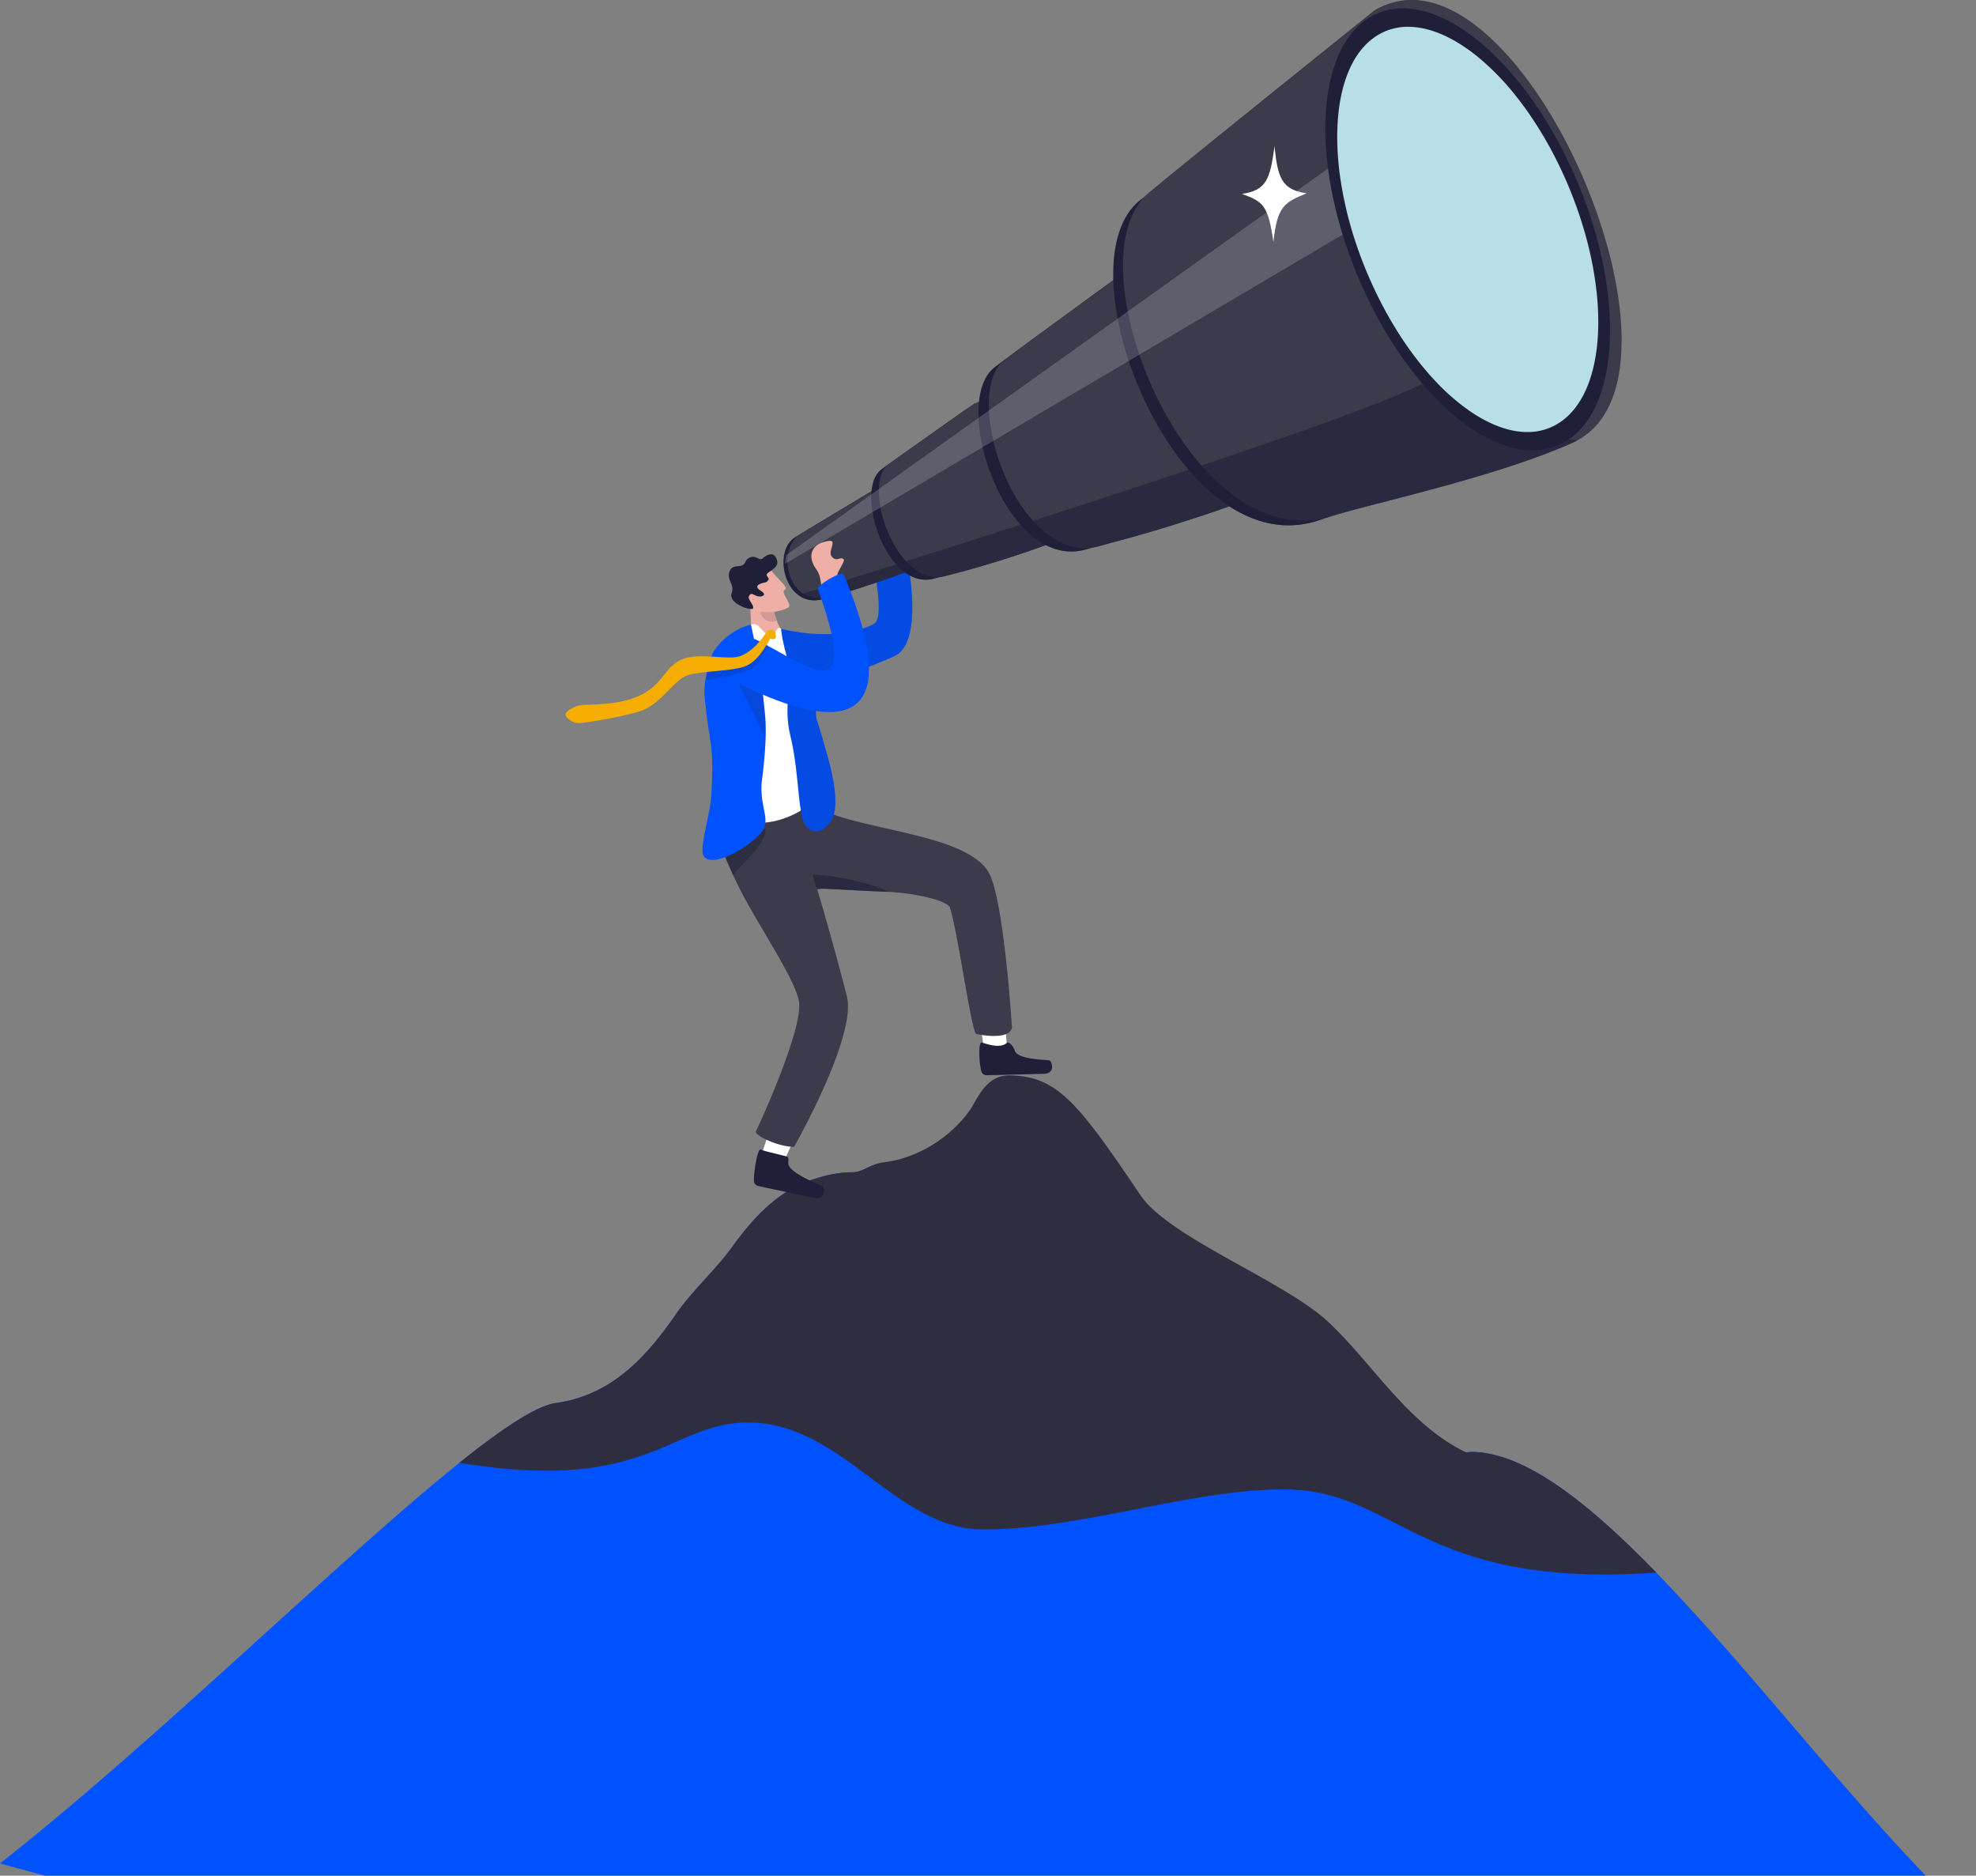 <svg width="157" height="149" fill="none" xmlns="http://www.w3.org/2000/svg"><rect width="100%" height="100%" fill="#808080" stroke="none"/><g clip-path="url(#clip0_166_10962)"><path d="M153.01 148.999H3.57L0 148.025c10.506-8.231 23.149-20.429 32.456-28.446a158.17 158.17 0 014.052-3.383c3.426-2.746 6.113-4.527 7.655-4.746 4.419-.615 7.16-3.605 9.527-7.029 1.368-1.975 3.128-3.489 4.495-5.381.8-1.11 1.644-2.14 2.582-3.015a11.567 11.567 0 011.778-1.378 9.229 9.229 0 011.94-.924c.928-.314 2.069-.6 3.196-.6.654 0 1.083-.32 1.666-.559l.803-.037c5.574-.267 5.024-5.165 9.044-2.478.95.634 2.26-.947 3.495-.683 3.649.78 6.095 5.027 6.973 5.783.01.008.016.015.025.02 3.408 2.77 12.859 9.466 15.651 10.874 4.336 2.181 6.668 9.279 11.115 9.314.082 0 .172 0 .261-.009.728-.047 1.564.078 2.491.353h.011c3.703 1.106 7.918 4.622 12.378 9.218 6.88 7.088 14.342 16.744 21.416 24.08z" fill="#0052FF"/><path d="M131.595 124.921c-18.675 1.334-20.485-6.485-29.373-6.603-7.371-.097-16.48 3.233-24.194 3.174-6.668-.051-10.882-7.983-17.883-8.465-6.779-.47-8.123 5.762-23.641 3.169 3.427-2.746 6.113-4.527 7.656-4.746 4.418-.615 7.16-3.605 9.526-7.029 1.368-1.975 3.129-3.489 4.495-5.381.801-1.11 1.645-2.14 2.582-3.015a11.568 11.568 0 011.778-1.378 9.229 9.229 0 011.94-.924c.929-.314 2.07-.6 3.196-.6.654 0 1.083-.32 1.666-.559.273-.114.56-.192.854-.23 3.733-.467 6.218-3.057 7.036-4.428.642-1.075 1.324-2.508 2.99-2.48 3.73.067 5.348 2.029 10.374 9.495 2.296 3.412 11.455 6.819 14.961 10.111 3.544 3.328 6.311 8.113 10.895 10.325.076.037.172 0 .261-.009.729-.047 1.564.078 2.491.353h.011c3.703 1.109 7.919 4.625 12.379 9.22z" fill="#2F2E41"/><path d="M79.99 83.168c0-.731-.239-2.562-.239-2.562l-1.935.125.38 2.747 1.362.747.431-1.057z" fill="#fff"/><path d="M80.006 82.84c.164-.133.536.312.62.615.191.695 2.354.724 2.741.777.2.027.548 1.046-.44 1.07-.857.02-3.596.093-4.532.11a.43.43 0 01-.423-.313c-.186-.672-.251-2.256.01-2.285.354.074 1.415.539 2.024.027z" fill="#1F1F39"/><path d="M62.13 92.593c.322-.659 1.057-2.36 1.057-2.36l-1.926-.795-.874 2.629.89 1.279.853-.753z" fill="#fff"/><path d="M80.407 81.614c-.132.856-1.81.74-2.84.522-.388-.193-1.426-7.87-2.087-10.034-.156-.511-2.536-1.153-5.13-1.267l-.198-.008c-1.573-.054-3.226-.165-4.241-.208a9.69 9.69 0 00-.814-.01c-.12.006-.177-.012-.17.012.153.52 1.273 4.272 2.357 8.508.818 3.186-4.192 11.974-4.192 11.974-1.342-.008-3.19-.947-3.034-1.234.157-.288 3.74-8.024 3.425-10.288-.21-1.516-2.598-5.116-4.266-8.13-.81-1.463-1.733-3.63-1.886-4.047a10.53 10.53 0 01-.313-1.02c-.71-2.782 7.982-2.22 7.982-2.22 3.234 1.81 11.59 2.006 13.515 5.071 1.242 1.976 1.89 12.38 1.89 12.38z" fill="#3B3B4C"/><path opacity=".46" d="M62.754 69.87a.151.151 0 00.017-.024l-.017.023z" fill="#1F1F39"/><path opacity=".45" d="M58.245 69.505c.772-.988 2.668-2.49 2.572-3.66 0 0-2.486.494-3.708.877l1.136 2.783z" fill="#1F1F39"/><path opacity=".65" d="M70.543 70.809l-.193.026-.198-.008c-1.574-.054-3.226-.165-4.242-.208a3.399 3.399 0 00-.813-.01.82.82 0 00-.175.045 27.824 27.824 0 01-.363-1.166c.732-.033 3.655.308 5.984 1.32z" fill="#1F1F39"/><path d="M62.499 91.867c.201.054.125.247.137.56.026.72 2.352 1.646 2.717 1.79.188.073.293 1.145-.675.939-.837-.179-3.518-.741-4.434-.943a.427.427 0 01-.34-.402c-.028-.696.273-2.533.533-2.501.328.152 1.143.308 2.062.557z" fill="#1F1F39"/><path d="M71.768 43.922c-.858-2.016.573-1.583.376-2.881-.032-.213-1.555-.932-2.064-.16-.508.77-.444 2.169-.225 2.776.22.608 1.035.534 1.228.419.192-.116.685-.154.685-.154zm-11.879 7.667l1.692-.035s1.641-.056 1.275-.347c-.49-.39-.557-.889-.776-1.173a2.737 2.737 0 01-.36-.746 8.663 8.663 0 01-.276-1.022l-.004-.134-.245-.336-.721-.981s-.961.778-.875 1.519c.079.675.06 2.543.29 3.255z" fill="#EFAEA6"/><path opacity=".14" d="M61.718 49.288a8.663 8.663 0 01-.276-1.021l-.004-.135-.245-.335-.2-.035s-.438.57-.54.788c-.146.313.522 1.112 1.265.738z" fill="#1F1F39"/><path d="M59.67 49.621c.663-.3.909.875 1.614.823.372-.025.266-.18.41-.382.09-.125.172-.261.368-.107 3.991 3.139 1.8 12.921 2.337 13.497.438.473-2.3 2.067-4.197 1.883-2.603-.252-2.876-3.101-2.885-3.653-.01-.551.224-9.972.224-9.972a13.925 13.925 0 002.13-2.089z" fill="#fff"/><path d="M71.912 43.406c.034.255 1.706 7.47-.812 8.7-1.113.542-5.087 1.948-5.67 2.583-.444.484-.736 1.811-.534 2.478.164.537.338 1.053.44 1.44.263.995 1.694 5.132.686 6.613-.64.941-1.286.954-1.809.59-.9-.627-.62-4.123-1.42-7.385-.617-2.522.302-4.197-.279-6.272-.44-1.569-.448-2.195-.448-2.195 4.102.951 6.546.048 7.357-.39 1.042-.562-.328-5.373.028-5.75.144-.147 2.376-1.025 2.46-.412z" fill="#0052FF"/><path opacity=".14" d="M71.912 43.406c.034.255 1.706 7.47-.812 8.7-1.113.542-5.087 1.948-5.67 2.583-.444.484-.736 1.811-.534 2.478.164.537.338 1.053.44 1.44.263.995 1.694 5.132.686 6.613-.64.941-1.286.954-1.809.59-.9-.627-.62-4.123-1.42-7.385-.617-2.522.302-4.197-.279-6.272-.44-1.569-.448-2.195-.448-2.195 4.102.951 6.546.048 7.357-.39 1.042-.562-.328-5.373.028-5.75.144-.147 2.376-1.025 2.46-.412z" fill="#1F1F39"/><path d="M55.868 67.91c.534 1.254 3.907-.717 4.713-1.918.667-.997-.312-2.005-.028-4.136.144-1.076.327-2.918.279-4.315 0-.137-.012-.271-.02-.399a48.762 48.762 0 00-.38-3.3 71.145 71.145 0 00-.366-2.22 55.977 55.977 0 00-.398-1.998s-1.734.31-2.931 2.075a2.576 2.576 0 00-.323.832c-.066.284-.556 1.605-.42 2.935.163 1.605.358 2.76.49 3.72.142 1.062.128 2.14.042 3.896-.08 1.535-.936 4.169-.658 4.827z" fill="#0052FF"/><path opacity=".18" d="M58.242 53.259c.057.42 2.28 4.628 2.587 5.426 0-.137-.007-1.419-.016-1.546a48.759 48.759 0 00-.379-3.3l-2.192-.58z" fill="#1F1F39"/><path d="M61.263 45.275c.327.567 1.482 1.391 1.086 1.58-.396.188.685 1.197.27 1.413-1.003.524-2.478.439-2.841.007-.364-.432-.938-1.847-.938-1.847l2.422-1.153z" fill="#EFAEA6"/><path d="M60.478 46.351c.338-.117.384-.044.558-.262.175-.218-.361-.344.027-.617.387-.272.836-.52.654-1.025-.263-.732-.829-.33-1.171-.062-.221.17-.532-.337-1.012-.078-.375.203-.225.407-.552.603-.198.119-.762-.03-.967.376-.381.753.384 1.085.118 1.82-.31.86 1.61 1.448 1.696 1.224.1-.262-.447-.733-.328-.963.18-.346.328-.123.66-.015.36.116.825-.09.317-.404-.507-.314-.307-.49 0-.597zm13.354-2.346c-.201.5-.585.92-1.19 1.19-.06.026-.12.053-.184.076l-.226.082-.034.011-.222.083-.067.025c-.334.121-.655.236-.964.345h-.008c-.129.047-.256.091-.381.135l-.022.007-.246.086-.127.044-.197.069c-2.014.684-3.4 1.079-4.166 1.31-.113.032-.21.063-.298.09-.736.233-1.366.14-1.867-.152-1.583-.92-1.901-3.83-.462-4.729a2164.787 2164.787 0 015.523-3.323l.192-.116.032-.02a.082.082 0 00.021-.013.033.033 0 00.014-.008.152.152 0 00.027-.016 3.08 3.08 0 01.547-.17c.1-.022.202-.038.304-.049 2.626-.29 4.816 3.021 4.001 5.043z" fill="#1F1F39"/><path d="M74.362 43.836c-.225.535-.66.976-1.354 1.234l-.359.133-.19.07-.227.082-.034.012-.221.082-.07.025-.961.345h-.009l-.38.135-.023.007-.245.086-.128.045-.197.068c-2.009.69-3.124 1.012-3.802 1.217a4.235 4.235 0 01-.364.093c-.811.164-1.472.02-1.981-.314-1.584-1.034-1.68-3.877-.164-4.774a1285.073 1285.073 0 005.034-3.03l.193-.116.032-.02a.08.08 0 00.02-.013.032.032 0 00.015-.008.149.149 0 00.027-.016l.27-.165.257-.155c.107-.044.217-.083.328-.115 2.88-.835 5.451 2.91 4.533 5.092z" fill="#3B3B4C"/><path d="M83.811 42.695a2.114 2.114 0 01-.736.59 2.307 2.307 0 01-.266.113l-.225.082a80.84 80.84 0 01-2.338.79l-.225.072c-2.558.813-4.348 1.24-5.347 1.496-.17.043-.318.082-.443.116-.847.236-1.636.018-2.323-.484a4.535 4.535 0 01-.697-.636c-1.323-1.469-2.115-3.967-1.972-5.748 0-.022 0-.045.006-.067.072-.765.327-1.39.784-1.734.152-.115.596-.433 1.187-.852l.028-.02.061-.044.335-.238c2.024-1.436 5.164-3.65 5.164-3.65a2.7 2.7 0 01.95-.21c.275-.01.55.018.818.082l.065.016c2.846.721 5.64 5.185 5.727 8.26.029.82-.14 1.542-.553 2.066z" fill="#1F1F39"/><path d="M84.09 42.842a2.319 2.319 0 01-.61.323l-.381.135c-.098.036-.195.068-.29.101l-.224.083c-.867.3-1.642.562-2.338.789l-.226.072c-2.642.853-4.098 1.2-4.968 1.427a2.59 2.59 0 01-.379.069c-.726.076-1.411-.175-2.025-.638l-.006-.006a4.9 4.9 0 01-.655-.605c-1.32-1.442-2.174-3.835-2.16-5.627 0-.072 0-.144.006-.215.04-.828.28-1.506.763-1.865.099-.074.32-.233.622-.45.01-.007.019-.012.028-.02l.061-.043.335-.239c1.946-1.384 5.785-4.09 5.785-4.09a2.734 2.734 0 011.153-.204h.074c3.065.195 6.309 5.232 6.382 8.575.021 1.037-.26 1.912-.948 2.428z" fill="#3B3B4C"/><path d="M101.694 38.559c-.31.238-.655.427-1.022.562l-.269.1c-.334.124-.66.245-.982.361l-.741.267a130.56 130.56 0 01-5.683 1.893h-.015c-2.877.886-4.938 1.408-6.16 1.746l-.497.14c-1.145.34-2.234.177-3.227-.334l-.023-.011c-.717-.372-1.384-.925-1.986-1.602-2.172-2.44-3.508-6.481-3.336-9.416a7.83 7.83 0 01.029-.352c.126-1.204.527-2.188 1.255-2.749.14-.108.422-.319.812-.606l.009-.007c2.346-1.736 8.494-6.217 10.072-7.365l.373-.273a4.88 4.88 0 01.35-.137l.089-.029c5.473-1.76 12.142 7.437 12.481 13.561.099 1.804-.347 3.337-1.529 4.25z" fill="#1F1F39"/><path d="M104.048 34.022c.022 2.025-.67 3.704-2.351 4.536-.04.021-.082.04-.121.06-.426.195-.845.381-1.258.557a55.13 55.13 0 01-1.611.664l-.024.01a51.972 51.972 0 01-.942.362l-.054.02a54.088 54.088 0 01-3.548 1.186c-.392.117-.772.227-1.14.33l-.015.004c-2.765.76-4.77 1.092-5.756 1.384-1.112.329-2.17.185-3.138-.29a5.3 5.3 0 01-.278-.147 7.038 7.038 0 01-1.67-1.348c-1.52-1.624-2.65-4.032-3.176-6.353-.185-.8-.293-1.616-.322-2.438v-.188c0-.181 0-.359.011-.53.07-1.395.475-2.547 1.287-3.172.73-.561 5.432-3.997 8.526-6.255l.779-.567.682-.498.727-.53.09-.065.46-.337c1.38-.603 2.844-.484 4.272.133 1.243.538 2.455 1.452 3.564 2.597 2.842 2.946 4.968 7.413 5.006 10.875z" fill="#83BFD1"/><path d="M101.667 38.79c-.418.157-.827.307-1.227.453a222.387 222.387 0 01-2.677.957l-.03.011c-1.341.468-2.537.865-3.6 1.206-3.46 1.109-5.564 1.622-6.822 1.975-.161.045-.325.08-.491.106-1.01.158-1.973-.068-2.864-.564a6.578 6.578 0 01-.232-.138 7.734 7.734 0 01-1.653-1.424c-2.081-2.331-3.436-6.09-3.502-9.016-.005-.175 0-.349 0-.518.049-1.445.446-2.634 1.271-3.27l.01-.007c.9-.689 7.3-5.36 10.072-7.38l.727-.532.546-.396c5.567-2.433 12.661 7.327 13.008 13.713.127 2.263-.595 4.102-2.536 4.825z" fill="#3B3B4C"/><path d="M116.689 32.59c-.02.027-.039.055-.06.082-.092.13-.188.257-.285.383-.098.126-.192.247-.292.36a11.404 11.404 0 01-3.306 2.677c-11.746 6.364-5.482 4.35-7.359 5.029l-.469.164c-2.218.785-4.368.485-6.342-.54l-.04-.02a10.223 10.223 0 01-.88-.517 14.678 14.678 0 01-2.807-2.422c-.14-.153-.279-.31-.414-.47-2.055-2.4-3.71-5.514-4.754-8.651a26.084 26.084 0 01-.88-3.359 19.98 19.98 0 01-.34-2.895c0-.05-.004-.1-.005-.15v-.013a14.751 14.751 0 010-.873c0-.056 0-.112.005-.164v-.015c.093-2.235.721-4.096 2.002-5.195.123-.106.28-.226.469-.357 2.737-1.925 11.92-6.51 11.92-6.51a10.699 10.699 0 012.551-.941 9.052 9.052 0 011.072-.173c9.984-1.004 16.39 15.753 10.214 24.57z" fill="#1F1F39"/><path d="M125.335 34.98c-.13.07-.264.137-.401.198a36.74 36.74 0 01-1.195.507c-6.114 2.476-14.792 4.336-17.913 5.31a7.245 7.245 0 01-.438.124c-2.01.506-3.957.17-5.762-.754l-.044-.023-.092-.047a10.986 10.986 0 01-.781-.459 14.864 14.864 0 01-2.832-2.395 17.553 17.553 0 01-.42-.465c-2.128-2.432-3.846-5.604-4.937-8.806a26.094 26.094 0 01-.92-3.434 19.92 19.92 0 01-.355-2.896c0-.05-.004-.1-.005-.15v-.014a16.314 16.314 0 01-.006-.906v-.145c.072-2.085.606-3.851 1.698-4.988.097-.102.2-.2.306-.291C93.14 13.716 109.157.86 109.157.86c11.133-6.785 26.742 28.383 16.178 34.12z" fill="#3B3B4C"/><path opacity=".65" d="M125.336 34.98c-.13.07-.263.137-.401.198a33.98 33.98 0 01-1.195.507c-6.114 2.476-14.791 4.336-17.913 5.31a7.115 7.115 0 01-.438.124l-.469.165c-2.217.784-4.368.484-6.342-.541l-.04-.02a10.193 10.193 0 01-.852-.499 54.033 54.033 0 01-3.547 1.186c-3.46 1.109-5.564 1.623-6.822 1.976-.161.045-.325.08-.49.105-.186.052-.352.097-.497.142-1.146.338-2.236.175-3.229-.335l-.289.102a4.07 4.07 0 00-.225.082l-.163.056a69.27 69.27 0 01-2.046.69l-.132.042-.225.073c-2.642.853-4.099 1.2-4.968 1.427a2.592 2.592 0 01-.38.07c-.17.042-.317.081-.442.116-.847.235-1.636.016-2.323-.485-.333.122-.654.237-.962.345h-.009c-.128.048-.256.091-.382.135a.101.101 0 00-.021.007l-.246.086c-.042.015-.081.03-.126.045l-.2.067c-2.006.691-3.122 1.012-3.8 1.217a3.54 3.54 0 01-.364.093l-.298.09c-.736.234-1.366.142-1.868-.15l-.163-.145.348-.108c.932-.29 3.664-1.141 7.4-2.32l.773-.247L73.838 44l.529-.165c2.08-.658 4.356-1.386 6.729-2.149l.987-.318.063-.021c.737-.237 1.48-.477 2.228-.72l.666-.216a1194.29 1194.29 0 009.403-3.093c.34-.114.678-.228 1.016-.34.164-.056.327-.112.497-.164l.964-.325a538.09 538.09 0 006.31-2.174l.818-.291.164-.056c4.227-1.506 7.472-2.763 8.803-3.498a4.678 4.678 0 00.374-.228l2.814 2.112.428.32.73.546.514.106 4.413.905.49.099.232.294 1.677.258.649.097z" fill="#1F1F39"/><path d="M66.535 45.722c-.061-.26.642-1.144.498-1.292-.27-.274-.573.274-.962-.237-.3-.4.445-1.29-.168-1.228-1.435.145-1.8 1.213-1.077 2.208.563.773.31 1.563.623 2.304.312.741 1.544-.65 1.544-.65s-.34-.612-.458-1.105z" fill="#EFAEA6"/><path d="M58.971 50.35c3.892 1.336 10.02 7.502 6.005-3.563-.097-.265 1.91-1.518 2.077-1.117 7.21 17.337-7.363 8.935-9.075 8.346-.726-.247-1.349-2.654-.363-3.029.986-.374 1.356-.638 1.356-.638z" fill="#0052FF"/><path opacity=".18" d="M61.234 50.681c-.082-.029-.43 1.52-1.256 2.213a2.29 2.29 0 01-.772.439c-1.03.317-2.084.545-3.151.684.132-.54.102-.778.38-1.307.836.05 2.028-.054 2.46-.217.312-.12.603-.286.865-.493a5.525 5.525 0 001.13-1.235c.139-.202.105-.445.317-.509.285-.085.13.462.027.425z" fill="#1F1F39"/><path d="M61.595 50.291a.366.366 0 00-.474-.247c-.21.064-.207.156-.346.357-.417.604-1.071 1.384-1.993 1.728-.923.344-3.402-.355-4.727.31-1.326.665-1.434 2.04-3.377 2.88-1.943.842-4.336.537-4.909.793-.573.255-.9.48-.825.714.076.235.472.552.935.614.462.062 4.223-.63 5.166-1.01 1.54-.624 2.544-2.42 3.548-2.773.422-.15 1.076-.228 1.78-.298.969-.096 2.033-.173 2.72-.39 1.324-.419 2.02-2.27 2.123-2.233a.375.375 0 00.361-.014c.11-.056.06-.298.018-.43z" fill="#F4AD00"/><path opacity=".18" d="M62.448 44.114l43.66-31.151 1.099 5.362-44.844 26.47.085-.68z" fill="#fff"/><path d="M123.784 35.374c4.832-2.043 5.54-11.381 1.58-20.857-3.96-9.476-11.087-15.5-15.919-13.457-4.832 2.043-5.54 11.38-1.58 20.857 3.96 9.475 11.087 15.5 15.919 13.457z" fill="#1F1F39"/><path d="M125.823 18.152c.503 1.668.851 3.38 1.041 5.112.036.33.063.655.082.977.105 1.678.015 3.239-.271 4.61a10.7 10.7 0 01-.475 1.645c-.471 1.235-1.153 2.232-2.046 2.903-.058.043-.117.082-.176.127a4.58 4.58 0 01-2.64.794c-1.133 0-2.351-.372-3.588-1.062-.32-.18-.643-.38-.967-.601a17.309 17.309 0 01-2.825-2.478 22.8 22.8 0 01-1.253-1.465 27.054 27.054 0 01-1.053-1.435 30.243 30.243 0 01-1.791-2.981 33.444 33.444 0 01-2.043-4.725 30.122 30.122 0 01-1.265-5.02 24.037 24.037 0 01-.281-2.664c-.048-.92-.029-1.844.057-2.761.121-1.23.374-2.347.759-3.31.483-1.211 1.175-2.18 2.076-2.827l.095-.067a4.586 4.586 0 012.746-.793c1.146.026 2.373.42 3.616 1.137.737.431 1.433.928 2.08 1.486a20.845 20.845 0 012.83 2.98c.282.359.561.733.835 1.121a30.918 30.918 0 012.561 4.39l.055.115a33.065 33.065 0 011.841 4.792z" fill="#B7DFE5"/><path d="M98.684 15.404c1.943-.296 2.22-1.145 2.581-3.78.252 2.5.573 3.447 2.549 3.732-1.723.713-2.329.971-2.637 3.86-.424-2.925-.802-3.184-2.493-3.812z" fill="#fff"/></g><defs><clipPath id="clip0_166_10962"><path fill="#fff" d="M0 0h157v149H0z"/></clipPath></defs></svg>